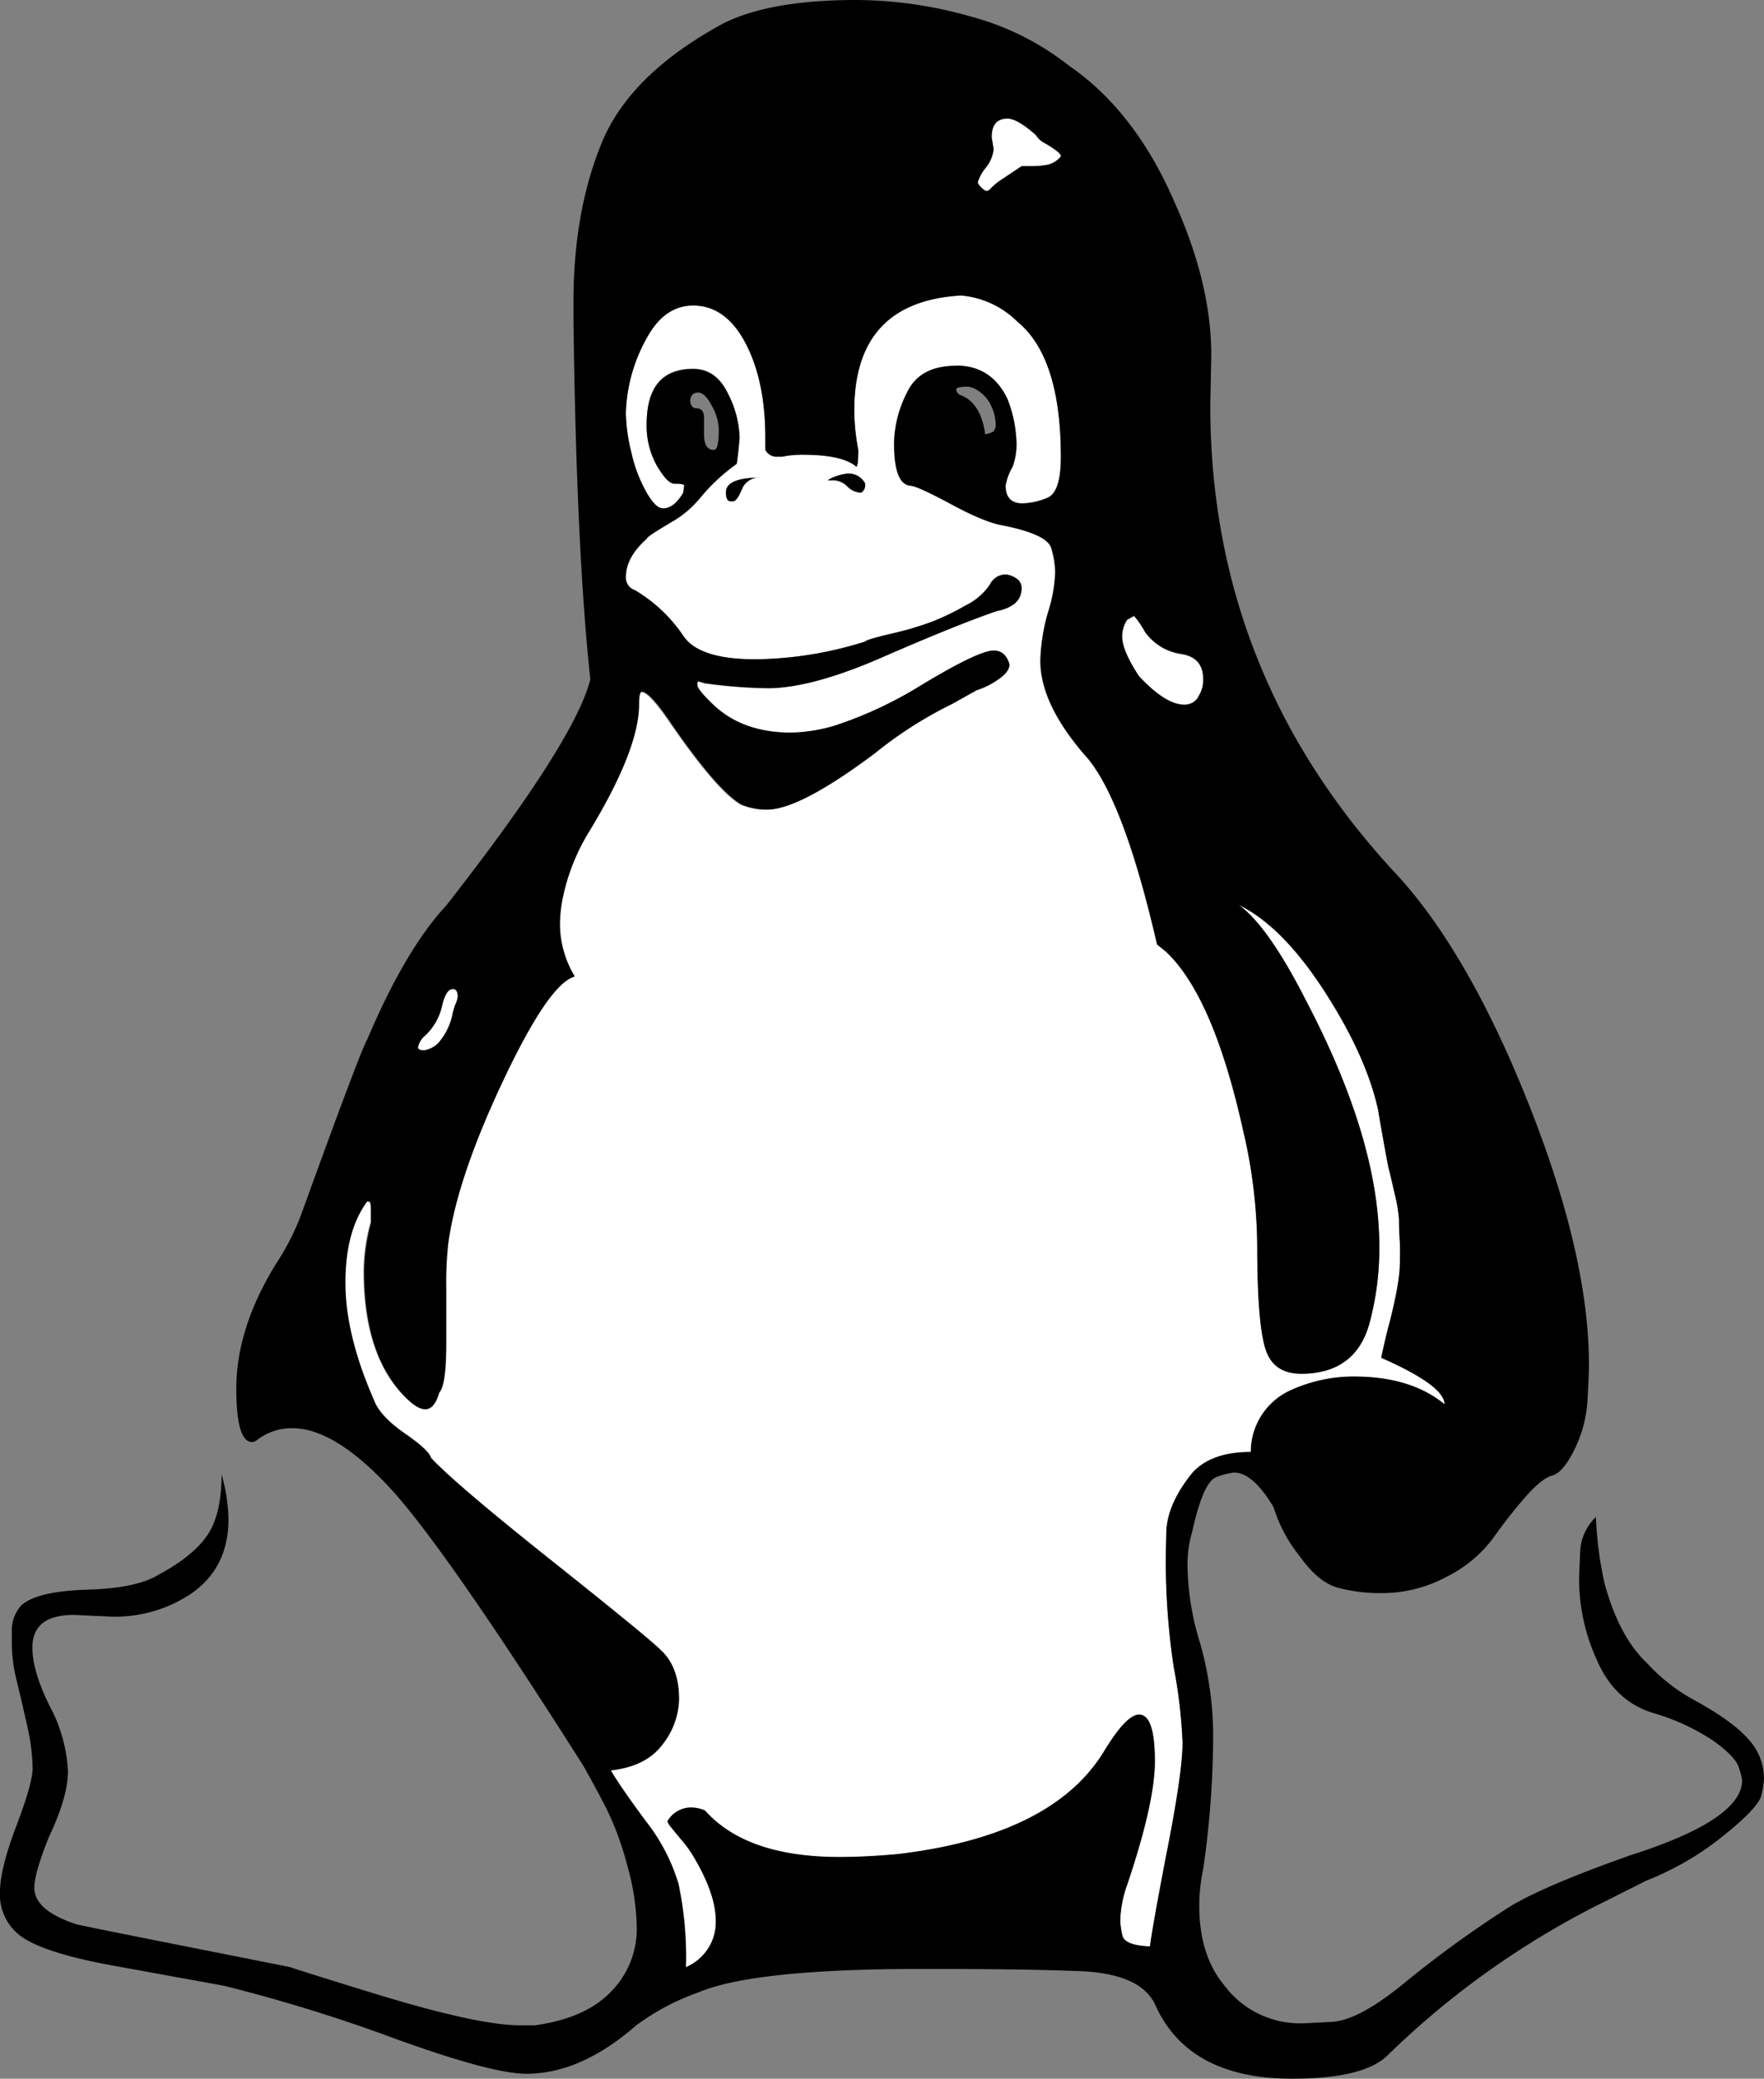 <svg xmlns="http://www.w3.org/2000/svg" viewBox="0 0 286.59 337.67"><rect x="0" y="0" width="286.59" height="337.67" fill="#808080" stroke="none"/><defs><style>.cls-1{fill:#fff;}</style></defs><g id="Layer_2" data-name="Layer 2"><g id="Layer_1-2" data-name="Layer 1"><path class="cls-1" d="M73.89,163.37l-.32,1.13a10.19,10.19,0,0,1-2.41,5,4.21,4.21,0,0,1-2.25,1.13q-1,0-1-.48a3.22,3.22,0,0,1,1-1.77,9.37,9.37,0,0,0,2.89-4.9c.43-1.87,1-2.81,1.77-2.81.54,0,.8.43.8,1.29A5.28,5.28,0,0,1,73.89,163.37Z"/><path class="cls-1" d="M171.64,24.49c.49.38.73.67.73.89a3.84,3.84,0,0,1-2.17,1.36,13.59,13.59,0,0,1-2.65.24h-1.61l-3,2A11.3,11.3,0,0,0,161,30.52q-.4.48-.72.48c-.22,0-.51-.19-.88-.56s-.57-.67-.57-.89a6.87,6.87,0,0,1,1.29-2.33,5.83,5.83,0,0,0,1.28-3l-.32-1.93c0-2,.86-3.05,2.57-3.05,1.07,0,2.63.91,4.66,2.73a3.48,3.48,0,0,0,1.45,1.29A16.43,16.43,0,0,1,171.64,24.49Z"/><path class="cls-1" d="M195.5,110.36a4.93,4.93,0,0,1-.88,3,2.63,2.63,0,0,1-2.17,1.2q-3.06,0-7.39-4.65-2.73-4.18-2.73-6.43a5,5,0,0,1,.8-2.73l1.13-.64a14.48,14.48,0,0,1,1.76,2.57,8.73,8.73,0,0,0,5.87,3.61C194.3,106.64,195.5,108,195.5,110.36Z"/><path class="cls-1" d="M225.7,190.12c.11.37.4,1.63.89,3.77a25.59,25.59,0,0,1,.72,4.18c0,.64,0,1.58.08,2.81s.08,2.12.08,2.65c0,1.18,0,2.17-.08,3a34.85,34.85,0,0,1-.56,3.7q-.48,2.49-1.13,4.9t-1.28,5.46q10.28,4.5,10.28,7.55-5.46-4.5-14.78-4.5a23.27,23.27,0,0,0-4.26.38l-.26-1.37q5.4-1.55,7.09-7.68a46.73,46.73,0,0,0,1.6-12.53q0-17.19-11.88-39.84-6.11-12-10.93-15.59,7.08,3.54,13.9,14.06t8.75,19.36q.16,1.13.89,5.14C225.3,188.22,225.59,189.74,225.7,190.12Z"/><path class="cls-1" d="M123.53,77.59q-5.62,0-5.62,2.41c0,1,.26,1.44.8,1.44H119c.43,0,.91-.64,1.45-1.93A3,3,0,0,1,123.53,77.59Zm6.91-3.7q6.42,0,8.67,1.93.33,0,.33-2.73a34.28,34.28,0,0,1-.65-6.43Q138.79,49,156.14,48a14.81,14.81,0,0,1,9.16,4.17q7.06,5.79,7.07,22,0,5.79-2.25,6.67a11.14,11.14,0,0,1-4,.88c-1.82,0-2.73-1-2.73-2.89a9,9,0,0,1,1.13-3.05,10.53,10.53,0,0,0,.64-3.86,21.08,21.08,0,0,0-1.45-7.06q-2.56-5.46-8.35-5.47-5.94,0-8,4.34A18.82,18.82,0,0,0,145.22,72c0,4.4.85,6.7,2.57,6.91q1.13,0,6.67,3t8.43,3.46q7.23,1.44,7.87,3.69a14.36,14.36,0,0,1,.64,3.86,23.76,23.76,0,0,1-1.12,6.42,30.88,30.88,0,0,0-1.29,8q0,7.23,7.72,15.9,5.94,7.23,11.24,30.2l1.45,1.13q7.71,7.22,12.53,28.91a84.26,84.26,0,0,1,2.33,20.24q.08,11.56,1.36,15.5c.86,2.63,2.78,3.94,5.78,3.94a14.64,14.64,0,0,0,4-.51l.26,1.37a24.65,24.65,0,0,0-6,1.87,11,11,0,0,0-6.43,10q-6.42,0-9.48,3.38-4.17,5.13-4.25,9.71c-.06,3.06-.08,4.74-.08,5.06a115.82,115.82,0,0,0,1.28,16.71,82.91,82.91,0,0,1,1.45,12.37q0,5-2.73,18.64-2.1,10.92-2.57,14.45c-2.79-.1-4.29-.72-4.5-1.84A14.39,14.39,0,0,1,182,312a18.79,18.79,0,0,1,1.12-5.79q4.5-13.33,4.5-20.08,0-7.55-2.57-7.55-2.09,0-5.78,6.11Q170.93,298.15,146,301.2c-3.53.33-6.75.49-9.64.49q-15.09,0-21.84-7.55a5.57,5.57,0,0,0-2.25-.49,4.41,4.41,0,0,0-3.86,2.25,2.9,2.9,0,0,0,.56.89c.38.48,1,1.23,1.85,2.25a18.43,18.43,0,0,1,2.09,3q3.38,5.78,3.37,10a7.94,7.94,0,0,1-4.82,7.55,57.6,57.6,0,0,0-1.2-13.5,30.68,30.68,0,0,0-5.3-10.2q-4.1-5.54-5.71-8.27,5.79-.65,8.44-4.26a12.27,12.27,0,0,0,2.65-7.31q0-5.3-3-8-1.94-1.92-17.67-14.46T70,236.79c-.22-.75-1.66-2.07-4.34-3.94s-4.34-3.67-5-5.38q-4.66-10.6-4.66-19.12,0-8.35,3.53-13.17h.33c.21,0,.32.38.32,1.12v2.25a30.89,30.89,0,0,0-1.13,8q0,13.66,6.75,20.41,1.94,1.92,3.21,1.92c1,0,1.72-.9,2.25-2.73q1.13-1.12,1.13-8.19v-8.51a57.92,57.92,0,0,1,.32-7.39q1.44-10.6,8.91-26.43t11.65-16.95a16.54,16.54,0,0,1-2.41-8.35,23,23,0,0,1,.32-3.7,33.26,33.26,0,0,1,4.18-11.08q8.35-13.65,8.35-21.05c0-1.39.16-2.08.49-2.08.74,0,2.14,1.44,4.17,4.33q8,11.73,12,14a10.66,10.66,0,0,0,4.18.8q5.29,0,17.51-9.15a65.94,65.94,0,0,1,12.53-8l4-2.24a12.13,12.13,0,0,0,3.3-1.61c1.33-.86,2-1.71,2-2.57-.42-1.5-1.28-2.25-2.57-2.25q-2.56,0-12.53,6.1a65,65,0,0,1-13.33,6.11,26.62,26.62,0,0,1-7.07,1.12q-7.54,0-12.21-4.17-3-2.73-3-3.54c0-.43,0-.64.16-.64l1.13.32a82.19,82.19,0,0,0,10.12.8q6.9,0,17.83-4.66,12.84-5.61,19.44-7.87,4-.8,4-3.69a1.84,1.84,0,0,0-1-1.69,3.44,3.44,0,0,0-1.61-.56A2.88,2.88,0,0,0,160.8,95a10.19,10.19,0,0,1-3.93,3.37A41.34,41.34,0,0,1,151.4,101a51.45,51.45,0,0,1-6.58,1.93c-2.73.64-4.15,1.07-4.26,1.28a61.14,61.14,0,0,1-17.83,2.89c-6.21,0-10.15-1.3-11.81-3.93a24.7,24.7,0,0,0-7.79-7.31,2.11,2.11,0,0,1-1.45-2.25c0-2,1.13-4.07,3.38-6.1,0-.22,1.17-1,3.53-2.41l.86-.53a16.85,16.85,0,0,0,4.44-3.89,30.67,30.67,0,0,1,5.79-5.38c.1-.43.26-1.82.48-4.18a16.7,16.7,0,0,0-1.93-7.31c-1.28-2.62-3.16-3.93-5.62-3.93q-7.56,0-7.55,9a13.21,13.21,0,0,0,1.68,6.75c1.13,1.93,2.06,2.89,2.82,2.89h.32c.85,0,1.28.11,1.28.32L111,80c-1,1.71-2.09,2.57-3.37,2.57-.75,0-1.64-.89-2.65-2.65a23.64,23.64,0,0,1-2.41-6.43,28.75,28.75,0,0,1-.89-6.35,26.31,26.31,0,0,1,3.38-12.2q2.89-5.31,7.55-5.31,5.3,0,8.51,6.11t3.22,15.42v1.93a2.06,2.06,0,0,0,1.92,1.12h.81A15.87,15.87,0,0,1,130.44,73.89Zm10.12,4.66a3,3,0,0,0-2.89-1.61,7.62,7.62,0,0,0-3.21,1.13h1.12a3.35,3.35,0,0,1,2.09,1,3.29,3.29,0,0,0,2.09,1h.16a1.41,1.41,0,0,0,.64-1.13Z"/><path d="M161.76,69.39a7.41,7.41,0,0,0-.88-3.77,5.69,5.69,0,0,0-2-2.17,3.94,3.94,0,0,0-1.6-.64c-1.29,0-1.93.16-1.93.48a1.29,1.29,0,0,0,.48.8q3.38,1.13,4.18,6.11v.32a2.88,2.88,0,0,0,1.44-.48Zm-6.42-10q5.78,0,8.35,5.47A21.08,21.08,0,0,1,165.14,72a10.53,10.53,0,0,1-.64,3.86,9,9,0,0,0-1.13,3.05c0,1.93.91,2.89,2.73,2.89a11.14,11.14,0,0,0,4-.88q2.25-.88,2.25-6.67,0-16.21-7.07-22A14.81,14.81,0,0,0,156.14,48q-17.34,1-17.35,18.63a34.28,34.28,0,0,0,.65,6.43q0,2.73-.33,2.73-2.25-1.93-8.67-1.93a15.87,15.87,0,0,0-3.37.32h-.81a2.06,2.06,0,0,1-1.92-1.12V71.16q0-9.31-3.22-15.42t-8.51-6.11q-4.67,0-7.55,5.31a26.31,26.31,0,0,0-3.38,12.2,28.75,28.75,0,0,0,.89,6.35A23.64,23.64,0,0,0,105,79.92c1,1.76,1.9,2.65,2.65,2.65l1.82,2-.86.53c-2.36,1.39-3.53,2.19-3.53,2.41-2.25,2-3.38,4.07-3.38,6.1a2.11,2.11,0,0,0,1.45,2.25,24.7,24.7,0,0,1,7.79,7.31c1.66,2.63,5.6,3.93,11.81,3.93a61.14,61.14,0,0,0,17.83-2.89c.11-.21,1.53-.64,4.26-1.28A51.45,51.45,0,0,0,151.4,101a41.34,41.34,0,0,0,5.47-2.65A10.19,10.19,0,0,0,160.8,95a2.88,2.88,0,0,1,2.57-1.69,3.44,3.44,0,0,1,1.61.56,1.84,1.84,0,0,1,1,1.69q0,2.9-4,3.69-6.6,2.25-19.44,7.87-10.94,4.67-17.83,4.66a82.19,82.19,0,0,1-10.12-.8l-1.13-.32c-.11,0-.16.21-.16.64s1,1.72,3,3.54Q121,119,128.51,119a26.62,26.62,0,0,0,7.07-1.12,65,65,0,0,0,13.33-6.11q10-6.1,12.53-6.1c1.29,0,2.15.75,2.57,2.25,0,.86-.67,1.71-2,2.57a12.13,12.13,0,0,1-3.3,1.61l-4,2.24a65.94,65.94,0,0,0-12.53,8q-12.21,9.15-17.51,9.15a10.66,10.66,0,0,1-4.18-.8q-4-2.25-12-14c-2-2.89-3.43-4.33-4.17-4.33-.33,0-.49.69-.49,2.08q0,7.39-8.35,21.05a33.26,33.26,0,0,0-4.18,11.08,23,23,0,0,0-.32,3.7,16.54,16.54,0,0,0,2.41,8.35q-4.18,1.13-11.65,16.95t-8.91,26.43a57.92,57.92,0,0,0-.32,7.39V218q0,7.06-1.13,8.19c-.53,1.83-1.28,2.73-2.25,2.73s-1.92-.64-3.21-1.92q-6.75-6.75-6.75-20.41a30.89,30.89,0,0,1,1.13-8V196.3c0-.74-.11-1.12-.32-1.12h-.33q-3.53,4.81-3.53,13.17,0,8.52,4.66,19.12c.64,1.71,2.3,3.51,5,5.38S69.82,236,70,236.79q3.85,4.17,19.6,16.7T107.31,268q3,2.73,3,8a12.27,12.27,0,0,1-2.65,7.31q-2.65,3.61-8.44,4.26,1.61,2.73,5.71,8.27a30.68,30.68,0,0,1,5.3,10.2,57.6,57.6,0,0,1,1.2,13.5A7.94,7.94,0,0,0,116.3,312q0-4.19-3.37-10a18.43,18.43,0,0,0-2.09-3c-.86-1-1.47-1.77-1.85-2.25a2.9,2.9,0,0,1-.56-.89,4.41,4.41,0,0,1,3.86-2.25,5.57,5.57,0,0,1,2.25.49q6.74,7.55,21.84,7.55c2.89,0,6.11-.16,9.64-.49q24.9-3,33.26-16.54,3.69-6.11,5.78-6.11,2.56,0,2.57,7.55,0,6.75-4.5,20.08A18.79,18.79,0,0,0,182,312a14.39,14.39,0,0,0,.32,2.33c.21,1.12,1.71,1.74,4.5,1.84q.48-3.52,2.57-14.45,2.73-13.67,2.73-18.64a82.91,82.91,0,0,0-1.45-12.37A115.82,115.82,0,0,1,189.4,254c0-.32,0-2,.08-5.06s1.47-6.29,4.25-9.71q3.06-3.37,9.48-3.38a11,11,0,0,1,6.43-10,24.65,24.65,0,0,1,6-1.87,23.27,23.27,0,0,1,4.26-.38q9.32,0,14.78,4.5,0-3-10.28-7.55.63-3,1.28-5.46t1.13-4.9a34.85,34.85,0,0,0,.56-3.7c.05-.8.08-1.79.08-3,0-.53,0-1.42-.08-2.65s-.08-2.17-.08-2.81a25.59,25.59,0,0,0-.72-4.18c-.49-2.14-.78-3.4-.89-3.77s-.4-1.9-.88-4.58-.78-4.39-.89-5.14Q222,171.57,215.18,161T201.28,147q4.83,3.54,10.93,15.59,11.88,22.65,11.88,39.84a46.73,46.73,0,0,1-1.6,12.53q-1.69,6.13-7.09,7.68a14.64,14.64,0,0,1-4,.51c-3,0-4.92-1.31-5.78-3.94s-1.31-7.79-1.36-15.5a84.26,84.26,0,0,0-2.33-20.24q-4.83-21.69-12.53-28.91L188,153.41q-5.3-23-11.24-30.2-7.72-8.67-7.72-15.9a30.88,30.88,0,0,1,1.29-8,23.76,23.76,0,0,0,1.12-6.42,14.36,14.36,0,0,0-.64-3.86q-.64-2.25-7.87-3.69-2.89-.48-8.43-3.46t-6.67-3c-1.72-.21-2.57-2.51-2.57-6.91a18.82,18.82,0,0,1,2.09-8.19Q149.39,59.44,155.34,59.43Zm131.25,229.4a13.65,13.65,0,0,1-.49,3.06c-.53,1.5-2.94,3.9-7.22,7.23a48.27,48.27,0,0,1-11.41,6.42L261,308.75a138.32,138.32,0,0,0-35.5,25.06q-3.85,3.87-15.58,3.86-17,0-22.33-12.21-2.58-5.15-13.33-5.3-8.2-.33-24.58-.32-27.32,0-36.31,3.85a38.11,38.11,0,0,0-10,5.31q-9,7.86-17.83,7.87-5.62,0-21.37-5.71a264,264,0,0,0-27.79-8.59L17.83,319.2q-10.29-1.93-14.06-4.42A8.34,8.34,0,0,1,0,307.31q0-3.71,2.65-10.68t2.65-9.4a32.9,32.9,0,0,0-.89-6.91q-.89-4-1.68-7.23a25.56,25.56,0,0,1-.81-6.26V264.5a6,6,0,0,1,1.61-3.78q2.57-2.25,10.68-2.49t11.65-2.49c3.75-2,6.37-4.18,7.87-6.42S36,243.8,36,239.52a28.32,28.32,0,0,1,1.12,7.23q0,8.67-7.22,12.85a22.18,22.18,0,0,1-12,3L12,262.33q-6.73,0-6.74,5.3,0,4.19,3.37,10.6a25,25,0,0,1,2.41,9.48q0,4.17-3.05,10.6-2.41,5.94-2.41,8.36,0,3.69,6.91,5.94,3.69.79,15.9,3.21l18.64,3.7Q51.56,321,61.36,324q16.4,5,23.14,5h2.41c5.46-.76,9.58-2.57,12.36-5.47a14.49,14.49,0,0,0,4.18-10.44,38.52,38.52,0,0,0-1.53-10,48.16,48.16,0,0,0-3.37-9.24c-1.23-2.41-2.49-4.73-3.77-7q-22.82-36-31.73-45.47T47.39,232a9.22,9.22,0,0,0-5.63,1.92,1.54,1.54,0,0,1-.8.33c-1.71,0-2.57-2.9-2.57-8.68q0-9.79,6.43-20.24A40.13,40.13,0,0,0,49,197.11q9.48-26.19,10.6-28.12,6.27-14.78,12.86-21.84,20.88-26.67,23.45-36.79Q93.65,89.48,93.17,52.2V49q0-14.61,4.58-25.78T117.43,3.85Q125,0,139.11,0a68.36,68.36,0,0,1,18.48,2.65,44.06,44.06,0,0,1,16.06,8Q184.57,18.15,191,33.25q5.79,13,5.79,24.42l-.16,8.19q0,44,30.68,76.63,10,11.08,18.63,31,12.21,28.44,12.21,48.19c0,1.08-.08,3-.24,5.79a20.66,20.66,0,0,1-2.09,7.95c-1.23,2.52-2.44,3.94-3.61,4.26s-2.65,1.5-4.42,3.53-3.51,4.26-5.22,6.67a21.28,21.28,0,0,1-7.55,6.26,22.22,22.22,0,0,1-10.6,2.65,26.58,26.58,0,0,1-7.07-.88c-2.15-.59-4.23-2.33-6.27-5.22a23.77,23.77,0,0,1-4.17-7.87q-3.37-5.62-6.43-5.62a12.2,12.2,0,0,0-2.81.72q-2.17.72-3.94,8.75a19,19,0,0,0-.8,5.63A44.27,44.27,0,0,0,195,267a55.71,55.71,0,0,1,2.09,16.06,154.11,154.11,0,0,1-1.61,20.56,28.78,28.78,0,0,0-.64,5.95q0,8,4,12.85a15.36,15.36,0,0,0,12.53,6.26c.33,0,2-.08,5-.24s7.07-2.38,12.21-6.66a177.85,177.85,0,0,1,16.95-12.21q5.7-3.37,19.36-8.2,18.15-5.78,18.15-12.2a12.29,12.29,0,0,0-.56-2.09q-.57-1.77-4.18-4.34a35.28,35.28,0,0,0-9.8-4.5q-6.18-1.92-9.07-8.59A31.73,31.73,0,0,1,256.55,257c0-.54.05-2.06.16-4.58a8.35,8.35,0,0,1,2.57-6,59.86,59.86,0,0,0,1.44,10.93q2.41,8.67,6.91,12.85a29.22,29.22,0,0,0,7.87,6.1q6.11,3.38,8.6,6.27A9.43,9.43,0,0,1,286.59,288.83Zm-92-175.5a4.93,4.93,0,0,0,.88-3c0-2.36-1.2-3.72-3.61-4.1a8.73,8.73,0,0,1-5.87-3.61,14.48,14.48,0,0,0-1.76-2.57l-1.13.64a5,5,0,0,0-.8,2.73q0,2.25,2.73,6.43,4.33,4.65,7.39,4.65A2.63,2.63,0,0,0,194.62,113.33ZM172.37,25.38c0-.22-.24-.51-.73-.89a16.43,16.43,0,0,0-1.84-1.2A3.48,3.48,0,0,1,168.35,22c-2-1.82-3.59-2.73-4.66-2.73-1.71,0-2.57,1-2.57,3.05l.32,1.93a5.83,5.83,0,0,1-1.28,3,6.87,6.87,0,0,0-1.29,2.33c0,.22.19.51.57.89s.66.56.88.56.45-.16.72-.48A11.3,11.3,0,0,1,163,29l3-2h1.61a13.59,13.59,0,0,0,2.65-.24A3.84,3.84,0,0,0,172.37,25.38Zm-98.48,138a5.28,5.28,0,0,0,.48-1.44c0-.86-.26-1.29-.8-1.29-.75,0-1.34.94-1.77,2.81a9.37,9.37,0,0,1-2.89,4.9,3.22,3.22,0,0,0-1,1.77q0,.48,1,.48a4.21,4.21,0,0,0,2.25-1.13,10.19,10.19,0,0,0,2.41-5Z"/><path d="M137.67,76.94a3,3,0,0,1,2.89,1.61v.32a1.41,1.41,0,0,1-.64,1.13h-.16a3.29,3.29,0,0,1-2.09-1,3.35,3.35,0,0,0-2.09-1h-1.12A7.62,7.62,0,0,1,137.67,76.94Z"/><path d="M123.53,77.59a3,3,0,0,0-3,1.92c-.54,1.29-1,1.93-1.45,1.93h-.32c-.54,0-.8-.48-.8-1.44Q117.91,77.59,123.53,77.59Z"/><path d="M113.89,80.72a16.85,16.85,0,0,1-4.44,3.89l-1.82-2c1.28,0,2.41-.86,3.37-2.57l.16-1.13c0-.21-.43-.32-1.28-.32h-.32c-.76,0-1.69-1-2.82-2.89a13.21,13.21,0,0,1-1.68-6.75q0-9,7.55-9c2.46,0,4.34,1.31,5.62,3.93a16.7,16.7,0,0,1,1.93,7.31c-.22,2.36-.38,3.75-.48,4.18A30.67,30.67,0,0,0,113.89,80.72Zm2.89-11a8.49,8.49,0,0,0-1.12-3.78c-.75-1.45-1.5-2.17-2.25-2.17s-1.28.48-1.28,1.45c.1.75.48,1.12,1.12,1.12s1.13.48,1.13,1.45v2.73c0,1.71.53,2.57,1.6,2.57C116.52,73.09,116.78,72,116.78,69.72Z"/></g></g></svg>